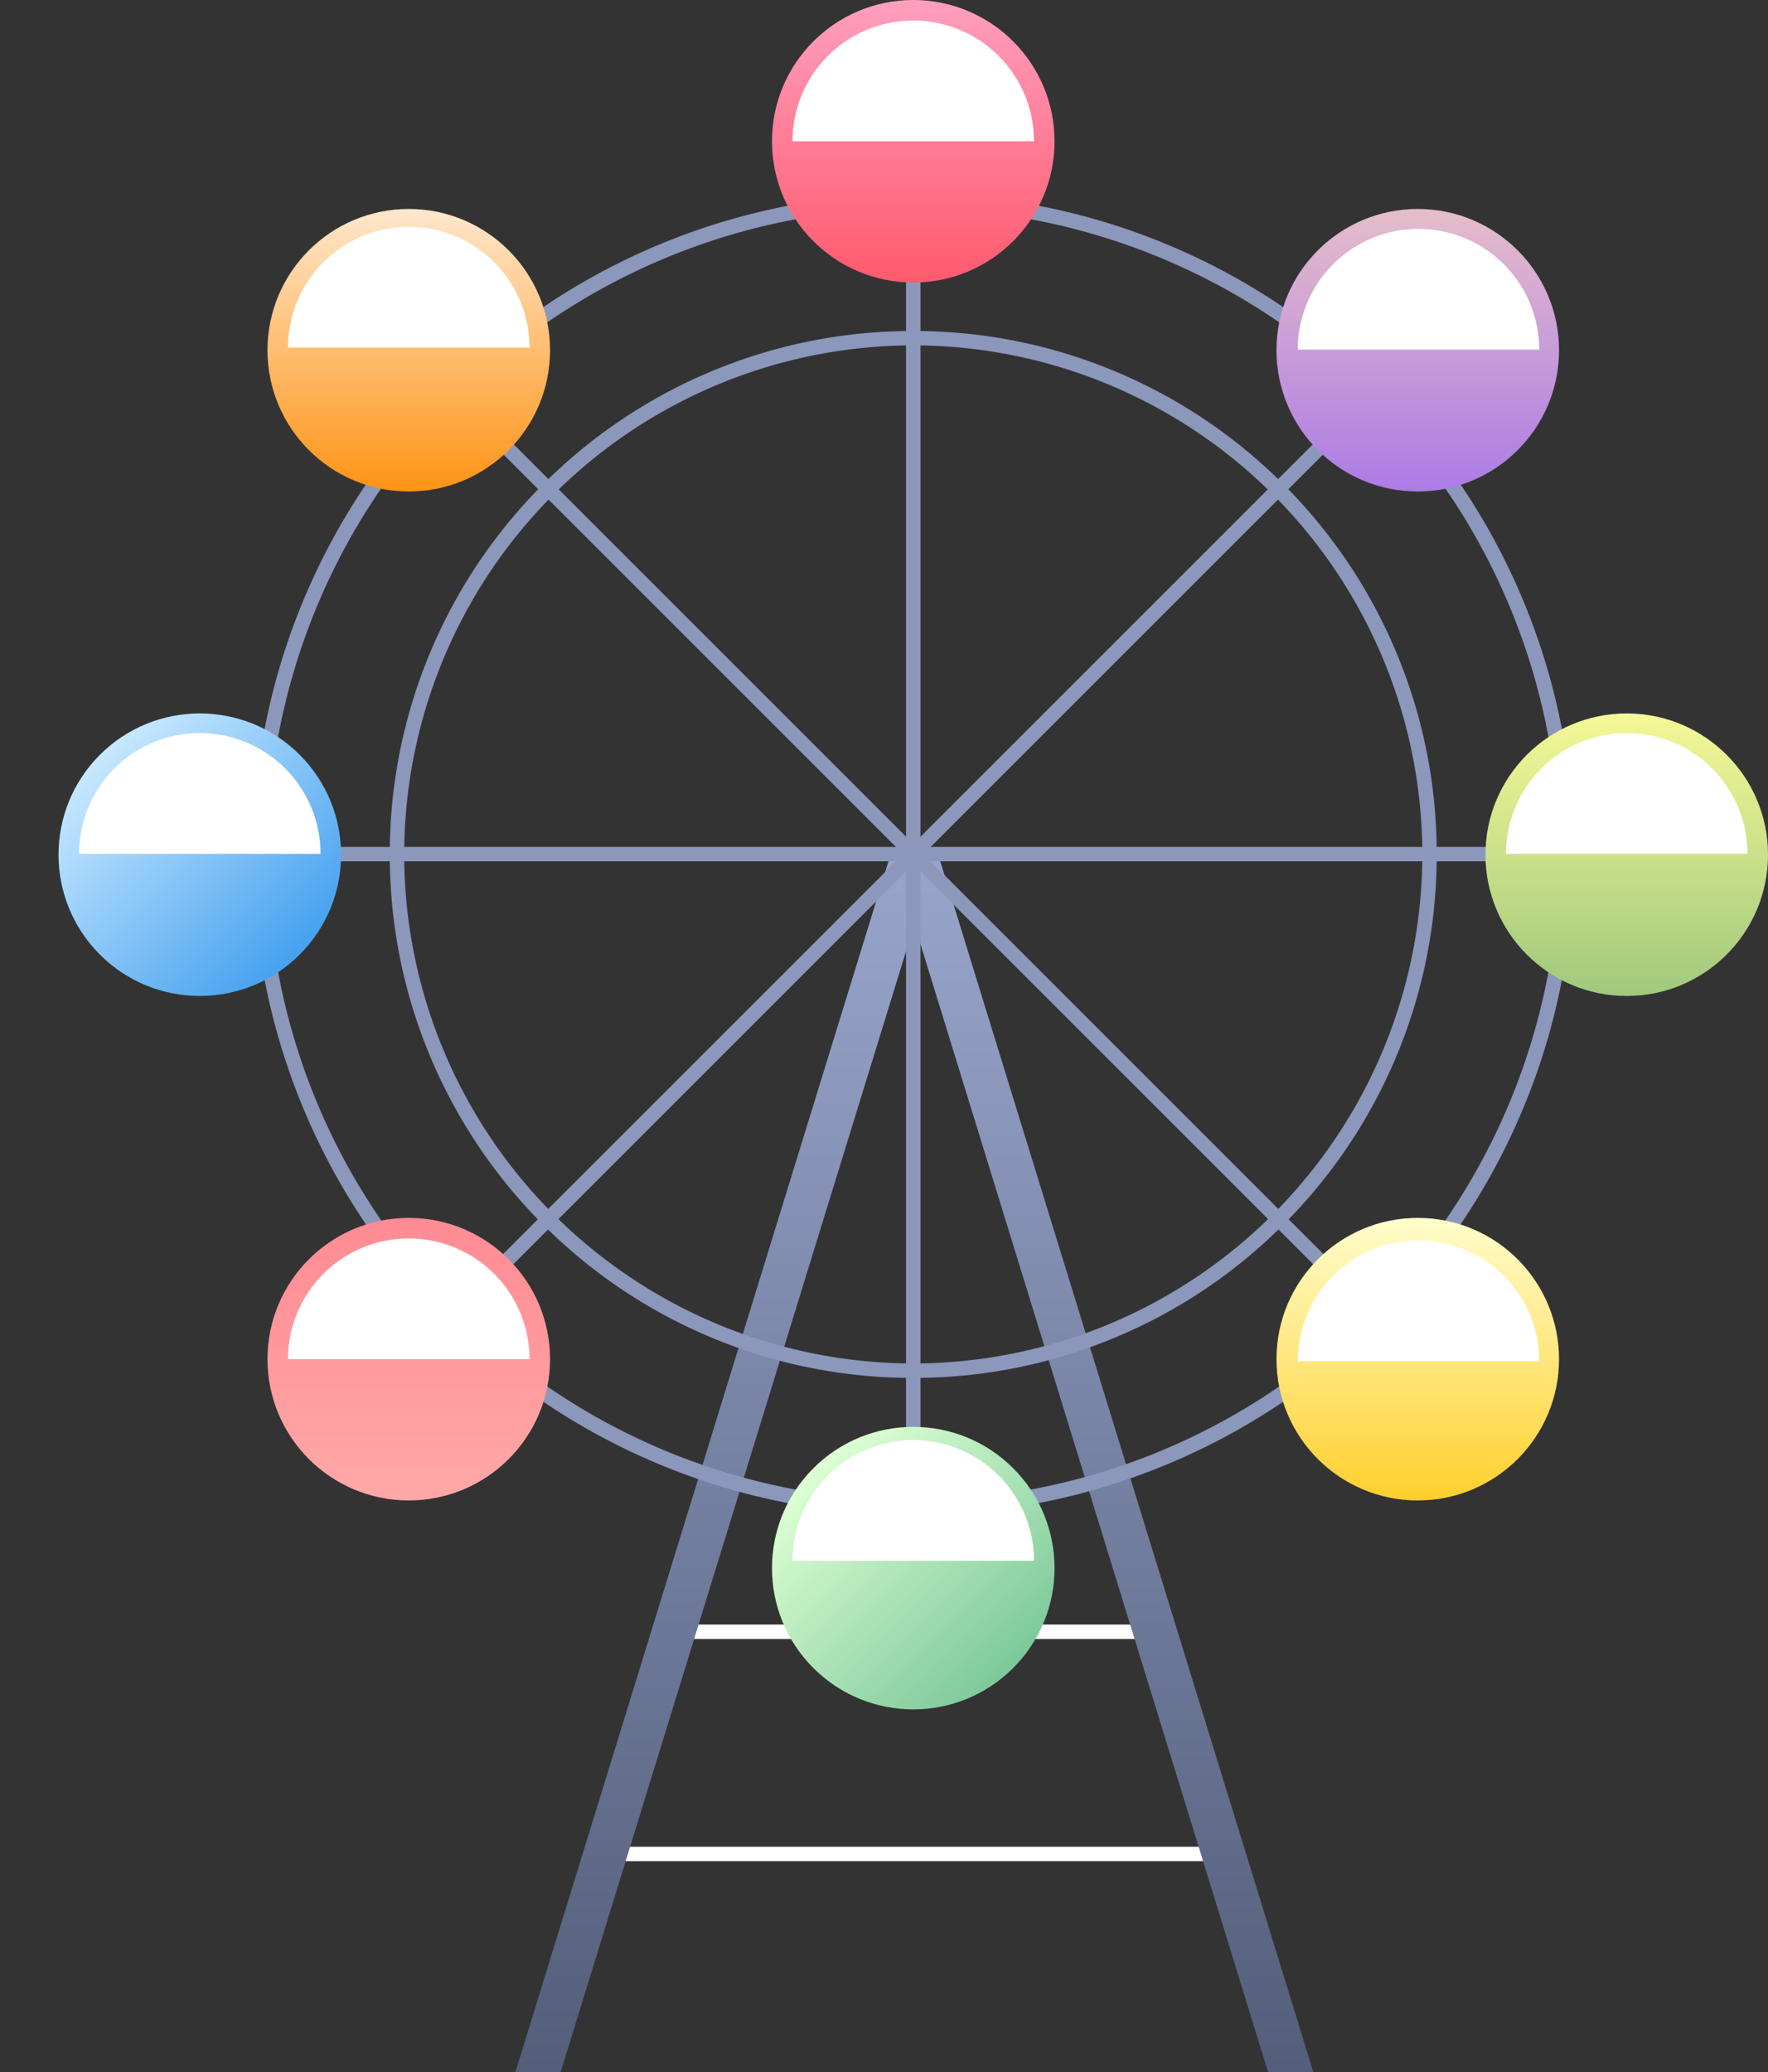 <svg id="구성_요소_61_1" data-name="구성 요소 61 – 1" xmlns="http://www.w3.org/2000/svg" xmlns:xlink="http://www.w3.org/1999/xlink" width="228.574" height="267.897" viewBox="0 0 228.574 267.897">
  <rect x="0" y="0" width="228.574" height="267.897" fill="#333333" stroke="none"/>
  <defs>
    <linearGradient id="linear-gradient" x1="0.5" y1="1" x2="0.5" gradientUnits="objectBoundingBox">
      <stop offset="0" stop-color="#535e7a"/>
      <stop offset="1" stop-color="#99a6cc"/>
    </linearGradient>
    <linearGradient id="linear-gradient-2" x1="0.5" y1="1" x2="0.5" gradientUnits="objectBoundingBox">
      <stop offset="0" stop-color="#ff5a6d"/>
      <stop offset="1" stop-color="#ff9fbe"/>
    </linearGradient>
    <linearGradient id="linear-gradient-3" y1="0.5" x2="1" y2="0.5" gradientUnits="objectBoundingBox">
      <stop offset="0" stop-color="#fff"/>
      <stop offset="1" stop-color="#fff"/>
    </linearGradient>
    <linearGradient id="linear-gradient-4" x1="0.5" y1="1" x2="0.5" gradientUnits="objectBoundingBox">
      <stop offset="0" stop-color="#7dc99a"/>
      <stop offset="1" stop-color="#ddffd3"/>
    </linearGradient>
    <linearGradient id="linear-gradient-5" x1="0.5" y1="1" x2="0.5" gradientUnits="objectBoundingBox">
      <stop offset="0" stop-color="#a0c97d"/>
      <stop offset="1" stop-color="#f5f896"/>
    </linearGradient>
    <linearGradient id="linear-gradient-6" x1="0.5" y1="1" x2="0.5" gradientUnits="objectBoundingBox">
      <stop offset="0" stop-color="#46a1ef"/>
      <stop offset="1" stop-color="#c7e8ff"/>
    </linearGradient>
    <linearGradient id="linear-gradient-7" x1="0.5" y1="1" x2="0.5" gradientUnits="objectBoundingBox">
      <stop offset="0" stop-color="#ac7be6"/>
      <stop offset="1" stop-color="#e5bdca"/>
    </linearGradient>
    <linearGradient id="linear-gradient-8" x1="0.5" y1="1" x2="0.5" gradientUnits="objectBoundingBox">
      <stop offset="0" stop-color="#ffa8a8"/>
      <stop offset="1" stop-color="#ff8b94"/>
    </linearGradient>
    <linearGradient id="linear-gradient-9" x1="0.5" y1="1" x2="0.5" gradientUnits="objectBoundingBox">
      <stop offset="0" stop-color="#ffcf2e"/>
      <stop offset="1" stop-color="#fffdcc"/>
    </linearGradient>
    <linearGradient id="linear-gradient-10" x1="0.5" y1="1" x2="0.5" gradientUnits="objectBoundingBox">
      <stop offset="0" stop-color="#ff9315"/>
      <stop offset="1" stop-color="#ffe7cc"/>
    </linearGradient>
  </defs>
  <path id="패스_12102" data-name="패스 12102" d="M-1379.672,3292.825h-79.421a.932.932,0,0,1-.932-.932.933.933,0,0,1,.932-.933h79.421a.932.932,0,0,1,.932.933A.932.932,0,0,1-1379.672,3292.825Z" transform="translate(1537.975 -3052.194)" fill="#fff"/>
  <path id="패스_12103" data-name="패스 12103" d="M-1349.866,3138.758h-61.7a.932.932,0,0,1-.932-.932.932.932,0,0,1,.932-.933h61.7a.932.932,0,0,1,.932.933A.932.932,0,0,1-1349.866,3138.758Z" transform="translate(1499.307 -2926.854)" fill="#fff"/>
  <path id="패스_12104" data-name="패스 12104" d="M-1466.324,2598.458l-2.817.868-2.817-.868-48.764,158.253h5.853l45.728-148.4,45.727,148.4h5.853Z" transform="translate(1587.355 -2488.814)" fill="url(#linear-gradient)"/>
  <path id="패스_12105" data-name="패스 12105" d="M-1248.926,2334.22a.933.933,0,0,1-.932-.932V2175.517a.932.932,0,0,1,.932-.933.932.932,0,0,1,.932.933v157.771A.933.933,0,0,1-1248.926,2334.22Z" transform="translate(1366.995 -2143.974)" fill="#8b98bc"/>
  <path id="패스_12106" data-name="패스 12106" d="M-1514.231,2599.525H-1672a.932.932,0,0,1-.932-.933.932.932,0,0,1,.932-.932h157.771a.932.932,0,0,1,.932.932A.932.932,0,0,1-1514.231,2599.525Z" transform="translate(1711.186 -2488.165)" fill="#8b98bc"/>
  <path id="패스_12107" data-name="패스 12107" d="M-1548.085,2411.927a.93.93,0,0,1-.659-.273.932.932,0,0,1,0-1.319l111.561-111.561a.932.932,0,0,1,1.318,0,.931.931,0,0,1,0,1.318l-111.561,111.562A.93.93,0,0,1-1548.085,2411.927Z" transform="translate(1610.375 -2244.786)" fill="#8b98bc"/>
  <path id="패스_12108" data-name="패스 12108" d="M-1436.525,2411.927a.93.93,0,0,1-.659-.273l-111.561-111.562a.931.931,0,0,1,0-1.318.931.931,0,0,1,1.318,0l111.561,111.561a.933.933,0,0,1,0,1.319A.931.931,0,0,1-1436.525,2411.927Z" transform="translate(1610.375 -2244.786)" fill="#8b98bc"/>
  <path id="패스_12109" data-name="패스 12109" d="M-1617.438,2315.688a84.857,84.857,0,0,1-33.239-6.711,85.113,85.113,0,0,1-27.143-18.3,85.1,85.1,0,0,1-18.3-27.143,84.853,84.853,0,0,1-6.711-33.239,84.855,84.855,0,0,1,6.711-33.239,85.1,85.1,0,0,1,18.3-27.143,85.1,85.1,0,0,1,27.143-18.3,84.866,84.866,0,0,1,33.239-6.711,84.865,84.865,0,0,1,33.239,6.711,85.1,85.1,0,0,1,27.143,18.3,85.105,85.105,0,0,1,18.3,27.143,84.859,84.859,0,0,1,6.711,33.239,84.857,84.857,0,0,1-6.711,33.239,85.1,85.1,0,0,1-18.3,27.143,85.112,85.112,0,0,1-27.143,18.3A84.856,84.856,0,0,1-1617.438,2315.688Zm0-168.919a83.622,83.622,0,0,0-83.527,83.527,83.622,83.622,0,0,0,83.527,83.527,83.622,83.622,0,0,0,83.528-83.527A83.622,83.622,0,0,0-1617.438,2146.769Z" transform="translate(1735.508 -2119.828)" fill="#8b98bc"/>
  <path id="패스_12110" data-name="패스 12110" d="M-1540.155,2375.258a67.258,67.258,0,0,1-26.344-5.319,67.449,67.449,0,0,1-21.512-14.5,67.454,67.454,0,0,1-14.5-21.512,67.259,67.259,0,0,1-5.319-26.344,67.258,67.258,0,0,1,5.319-26.344,67.451,67.451,0,0,1,14.5-21.512,67.449,67.449,0,0,1,21.512-14.5,67.254,67.254,0,0,1,26.344-5.319,67.256,67.256,0,0,1,26.344,5.319,67.45,67.45,0,0,1,21.512,14.5,67.449,67.449,0,0,1,14.5,21.512,67.254,67.254,0,0,1,5.319,26.344,67.255,67.255,0,0,1-5.319,26.344,67.451,67.451,0,0,1-14.5,21.512,67.451,67.451,0,0,1-21.512,14.5A67.26,67.26,0,0,1-1540.155,2375.258Zm0-133.494a65.889,65.889,0,0,0-65.815,65.815,65.889,65.889,0,0,0,65.815,65.814,65.889,65.889,0,0,0,65.815-65.814A65.889,65.889,0,0,0-1540.155,2241.764Z" transform="translate(1658.224 -2197.111)" fill="#8b98bc"/>
  <g id="그룹_833" data-name="그룹 833" transform="translate(99.805)">
    <g id="그룹_832" data-name="그룹 832" transform="translate(0 0)">
      <circle id="타원_336" data-name="타원 336" cx="18.265" cy="18.265" r="18.265" fill="url(#linear-gradient-2)"/>
    </g>
  </g>
  <g id="그룹_834" data-name="그룹 834" transform="translate(102.461 2.656)">
    <path id="패스_12111" data-name="패스 12111" d="M-1328.569,2040.27a15.609,15.609,0,0,1,15.609-15.608,15.608,15.608,0,0,1,15.608,15.608Z" transform="translate(1328.569 -2024.661)" fill="url(#linear-gradient-3)"/>
  </g>
  <g id="그룹_836" data-name="그룹 836" transform="translate(92.24 176.914)">
    <g id="그룹_835" data-name="그룹 835" transform="translate(0 0)">
      <circle id="타원_337" data-name="타원 337" cx="18.265" cy="18.265" r="18.265" transform="translate(0 25.83) rotate(-45)" fill="url(#linear-gradient-4)"/>
    </g>
  </g>
  <g id="그룹_838" data-name="그룹 838" transform="translate(192.045 92.24)">
    <g id="그룹_837" data-name="그룹 837" transform="translate(0 0)">
      <circle id="타원_338" data-name="타원 338" cx="18.265" cy="18.265" r="18.265" fill="url(#linear-gradient-5)"/>
    </g>
  </g>
  <g id="그룹_840" data-name="그룹 840" transform="translate(0 84.674)">
    <g id="그룹_839" data-name="그룹 839" transform="translate(0 0)">
      <circle id="타원_339" data-name="타원 339" cx="18.265" cy="18.265" r="18.265" transform="translate(0 25.83) rotate(-45)" fill="url(#linear-gradient-6)"/>
    </g>
  </g>
  <g id="그룹_842" data-name="그룹 842" transform="translate(165.028 27.016)">
    <g id="그룹_841" data-name="그룹 841" transform="translate(0 0)">
      <circle id="타원_340" data-name="타원 340" cx="18.265" cy="18.265" r="18.265" fill="url(#linear-gradient-7)"/>
    </g>
  </g>
  <g id="그룹_844" data-name="그룹 844" transform="translate(34.582 157.463)">
    <g id="그룹_843" data-name="그룹 843" transform="translate(0 0)">
      <circle id="타원_341" data-name="타원 341" cx="18.265" cy="18.265" r="18.265" fill="url(#linear-gradient-8)"/>
    </g>
  </g>
  <g id="그룹_846" data-name="그룹 846" transform="translate(165.028 157.463)">
    <g id="그룹_845" data-name="그룹 845" transform="translate(0 0)">
      <circle id="타원_342" data-name="타원 342" cx="18.265" cy="18.265" r="18.265" fill="url(#linear-gradient-9)"/>
    </g>
  </g>
  <g id="그룹_848" data-name="그룹 848" transform="translate(34.582 27.016)">
    <g id="그룹_847" data-name="그룹 847" transform="translate(0 0)">
      <circle id="타원_343" data-name="타원 343" cx="18.265" cy="18.265" r="18.265" fill="url(#linear-gradient-10)"/>
    </g>
  </g>
  <g id="그룹_849" data-name="그룹 849" transform="translate(102.461 186.188)">
    <path id="패스_12112" data-name="패스 12112" d="M-1328.569,3024.583a15.609,15.609,0,0,1,15.609-15.608,15.608,15.608,0,0,1,15.608,15.608Z" transform="translate(1328.569 -3008.974)" fill="url(#linear-gradient-3)"/>
  </g>
  <g id="그룹_850" data-name="그룹 850" transform="translate(37.238 29.332)">
    <path id="패스_12113" data-name="패스 12113" d="M-1678.373,2183.335a15.609,15.609,0,0,1,15.608-15.609,15.609,15.609,0,0,1,15.609,15.609Z" transform="translate(1678.373 -2167.726)" fill="url(#linear-gradient-3)"/>
  </g>
  <g id="그룹_851" data-name="그룹 851" transform="translate(37.238 160.119)">
    <path id="패스_12114" data-name="패스 12114" d="M-1678.373,2884.771a15.609,15.609,0,0,1,15.608-15.609,15.609,15.609,0,0,1,15.609,15.609Z" transform="translate(1678.373 -2869.162)" fill="url(#linear-gradient-3)"/>
  </g>
  <g id="그룹_852" data-name="그룹 852" transform="translate(10.222 94.78)">
    <path id="패스_12115" data-name="패스 12115" d="M-1823.266,2534.344a15.609,15.609,0,0,1,15.609-15.608,15.609,15.609,0,0,1,15.609,15.608Z" transform="translate(1823.266 -2518.735)" fill="url(#linear-gradient-3)"/>
  </g>
  <g id="그룹_853" data-name="그룹 853" transform="translate(167.776 29.595)">
    <path id="패스_12116" data-name="패스 12116" d="M-978.278,2184.748a15.609,15.609,0,0,1,15.609-15.609,15.609,15.609,0,0,1,15.609,15.609Z" transform="translate(978.278 -2169.14)" fill="url(#linear-gradient-3)"/>
  </g>
  <g id="그룹_854" data-name="그룹 854" transform="translate(167.776 160.383)">
    <path id="패스_12117" data-name="패스 12117" d="M-978.278,2886.185a15.609,15.609,0,0,1,15.609-15.609,15.609,15.609,0,0,1,15.609,15.609Z" transform="translate(978.278 -2870.576)" fill="url(#linear-gradient-3)"/>
  </g>
  <g id="그룹_855" data-name="그룹 855" transform="translate(194.701 94.78)">
    <path id="패스_12118" data-name="패스 12118" d="M-833.872,2534.344a15.609,15.609,0,0,1,15.609-15.608,15.609,15.609,0,0,1,15.609,15.608Z" transform="translate(833.872 -2518.735)" fill="url(#linear-gradient-3)"/>
  </g>
</svg>
